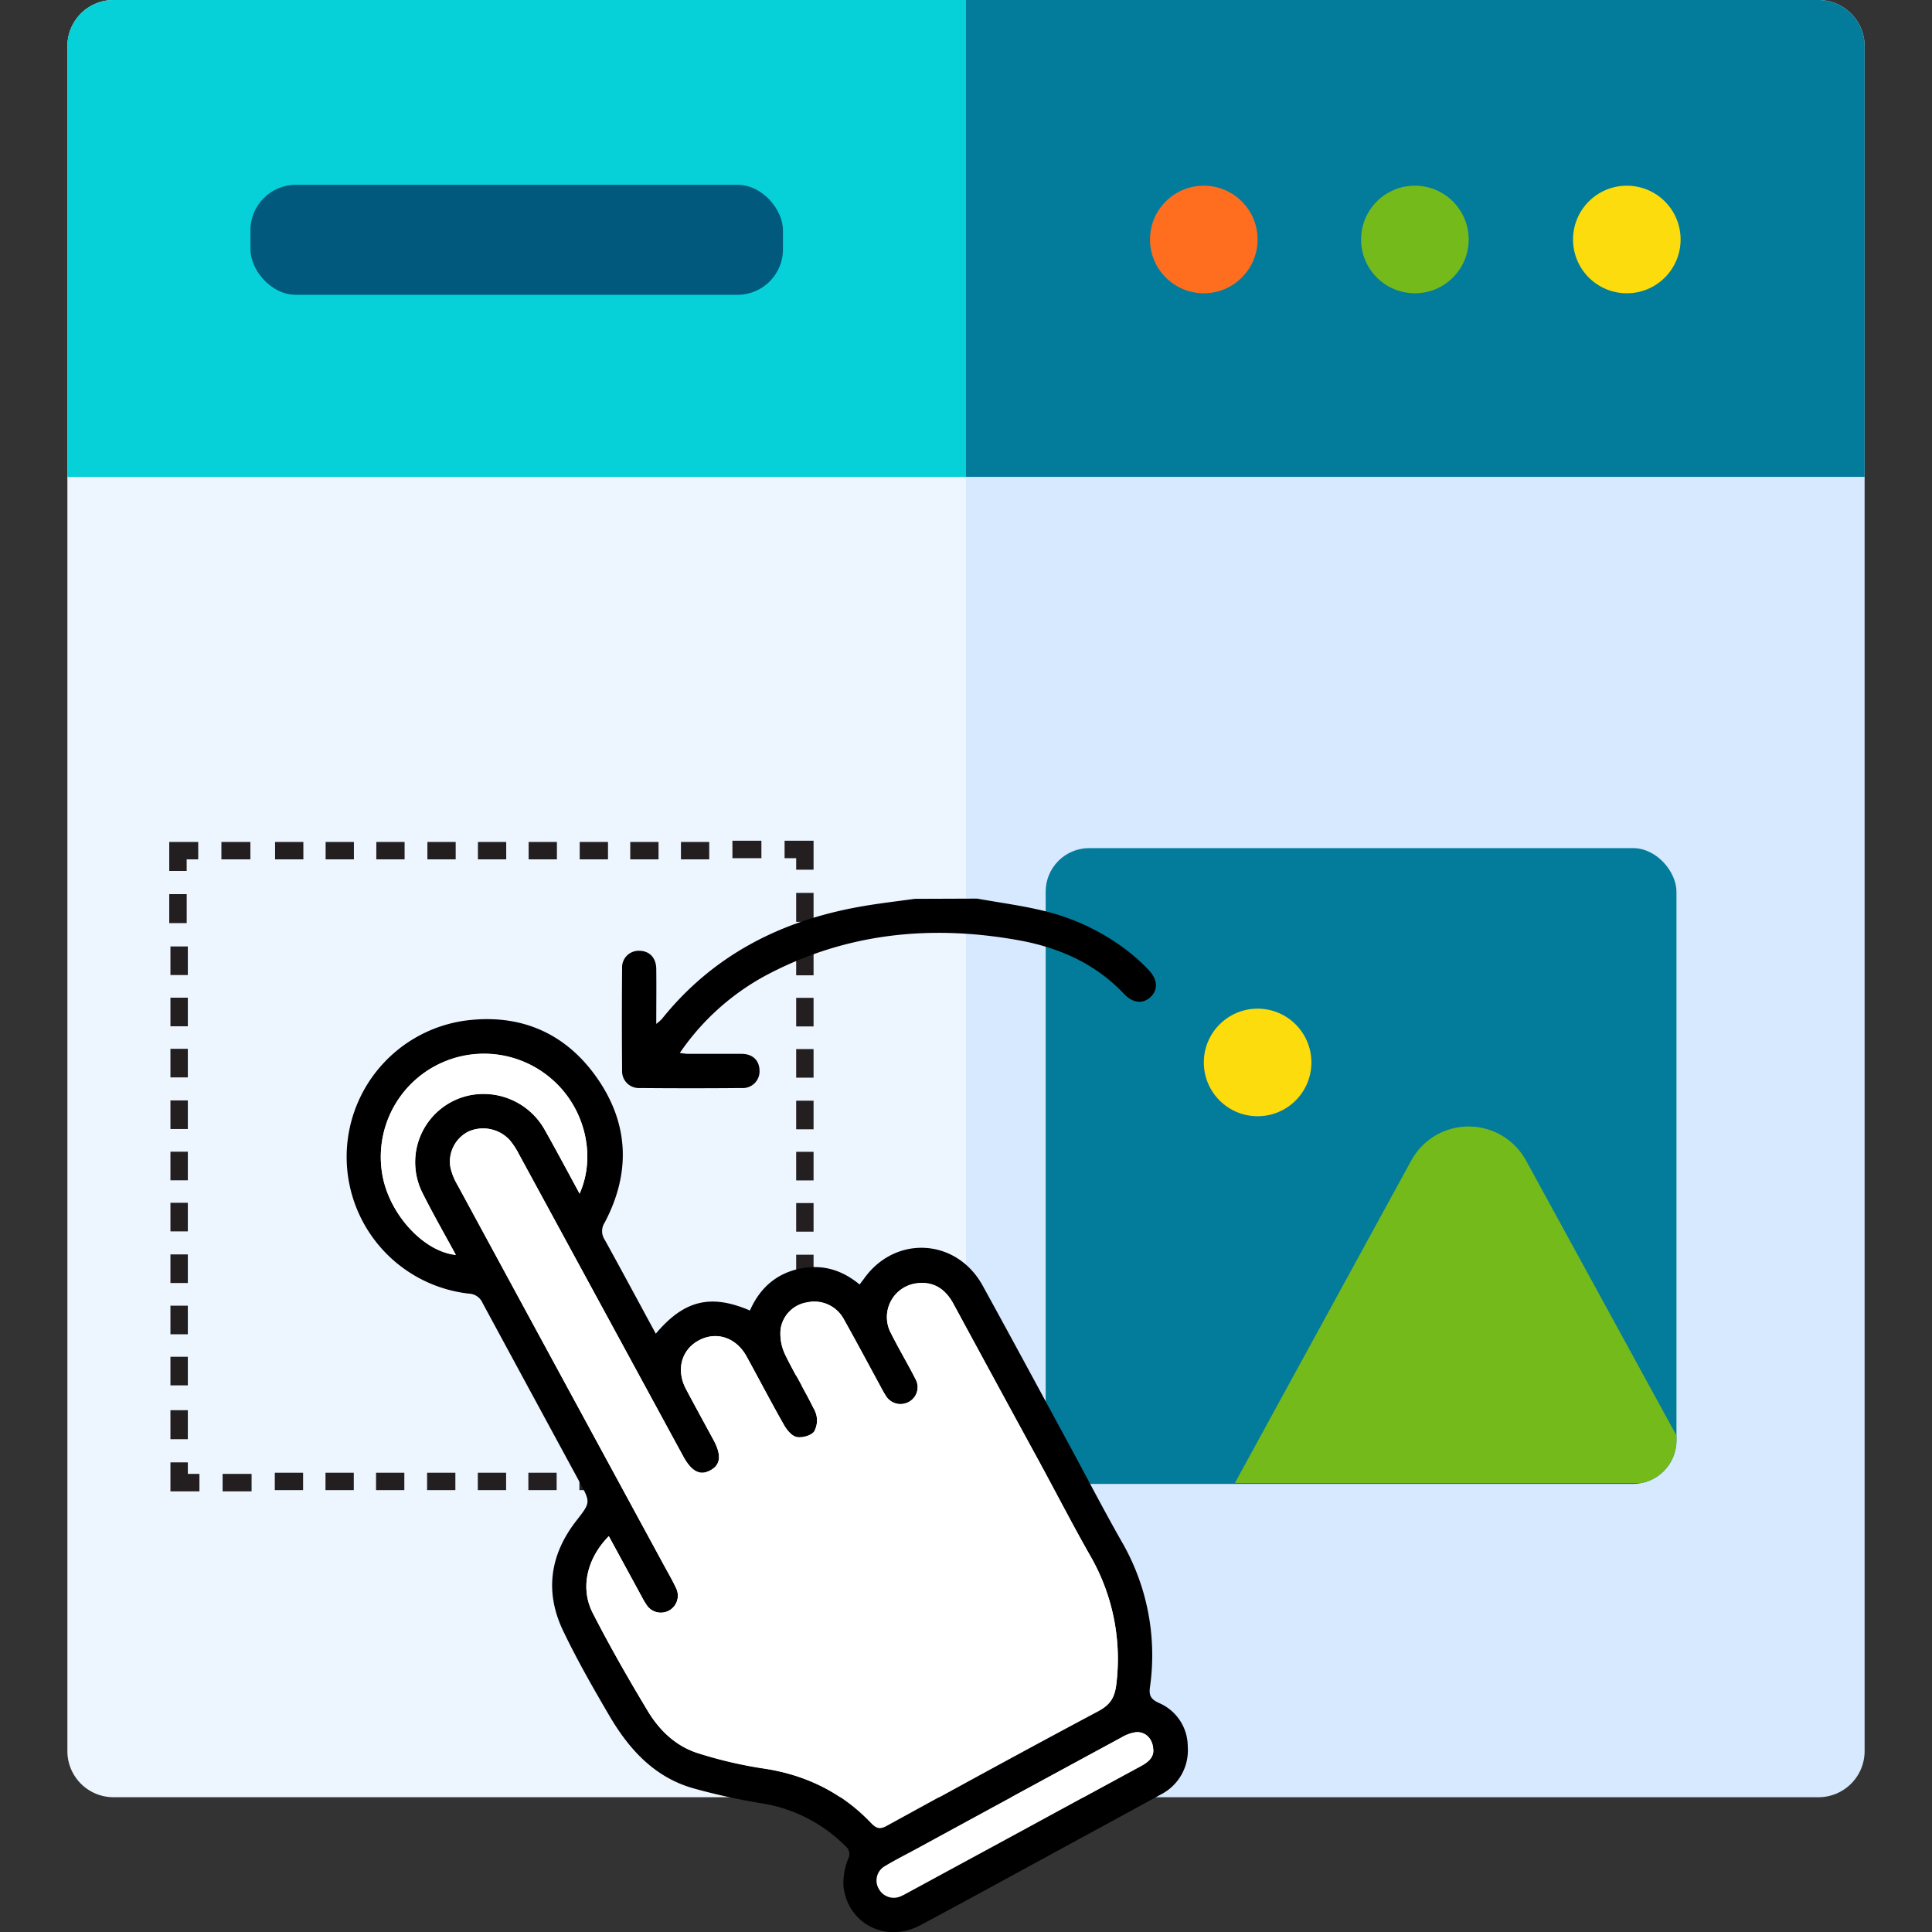 <svg id="Layer_1" data-name="Layer 1" xmlns="http://www.w3.org/2000/svg" xmlns:xlink="http://www.w3.org/1999/xlink" viewBox="0 0 500 500"><rect x="0" y="0" width="500" height="500" fill="#333333" stroke="none"/><defs><style>.cls-1{fill:none;}.cls-2{fill:#d7e9ff;}.cls-3{fill:#edf5ff;}.cls-4{fill:#06d1d8;}.cls-5{fill:#037c9b;}.cls-6{fill:#ff6d1e;}.cls-7{fill:#75ba1b;}.cls-8{fill:#fcdc0c;}.cls-9{fill:#01597d;}.cls-10,.cls-11{fill:#231f20;}.cls-11{fill-rule:evenodd;}.cls-12{clip-path:url(#clip-path);}.cls-13{fill:#fff;}</style><clipPath id="clip-path"><rect class="cls-1" x="270.62" y="219.49" width="163.25" height="164.55" rx="11.26"/></clipPath></defs><path class="cls-2" d="M261.94,0H470.62a11.94,11.94,0,0,1,11.94,11.94V453.18a11.94,11.94,0,0,1-11.94,11.94H250a0,0,0,0,1,0,0V11.94A11.94,11.94,0,0,1,261.94,0Z"/><path class="cls-3" d="M17.44,0H238.06A11.94,11.94,0,0,1,250,11.94V453.18a11.94,11.94,0,0,1-11.94,11.94H29.38a11.94,11.94,0,0,1-11.94-11.94V0a0,0,0,0,1,0,0Z" transform="translate(267.44 465.12) rotate(-180)"/><path class="cls-4" d="M29.38,0H250a0,0,0,0,1,0,0V123.41a0,0,0,0,1,0,0H17.44a0,0,0,0,1,0,0V11.94A11.94,11.94,0,0,1,29.38,0Z"/><path class="cls-5" d="M250,0H482.56a0,0,0,0,1,0,0V123.41a0,0,0,0,1,0,0H261.94A11.94,11.94,0,0,1,250,111.47V0a0,0,0,0,1,0,0Z" transform="translate(732.56 123.41) rotate(-180)"/><circle class="cls-6" cx="311.54" cy="61.98" r="13.92"/><circle class="cls-7" cx="366.17" cy="61.98" r="13.92"/><circle class="cls-8" cx="421.02" cy="61.98" r="13.92"/><rect class="cls-9" x="64.81" y="47.83" width="137.82" height="28.46" rx="11.75"/><rect class="cls-5" x="270.62" y="219.49" width="163.25" height="164.55" rx="11.26"/><rect class="cls-1" x="23.21" y="321.7" width="45" height="39.85"/><rect class="cls-10" x="44.11" y="324.64" width="4.5" height="7.4"/><rect class="cls-10" x="44.11" y="337.91" width="4.5" height="7.4"/><rect class="cls-10" x="44.11" y="351.13" width="4.5" height="7.4"/><rect class="cls-1" x="23.21" y="281.84" width="45" height="39.85"/><rect class="cls-10" x="44.11" y="284.79" width="4.5" height="7.4"/><rect class="cls-10" x="44.11" y="298.06" width="4.5" height="7.4"/><rect class="cls-10" x="44.11" y="311.28" width="4.5" height="7.4"/><rect class="cls-1" x="23.21" y="241.99" width="45" height="39.85"/><rect class="cls-10" x="44.11" y="244.94" width="4.5" height="7.4"/><rect class="cls-10" x="44.11" y="258.2" width="4.5" height="7.4"/><rect class="cls-10" x="44.11" y="271.43" width="4.5" height="7.4"/><rect class="cls-1" x="68.2" y="197" width="39.42" height="45"/><rect class="cls-10" x="97.39" y="217.9" width="7.32" height="4.5"/><rect class="cls-10" x="84.27" y="217.9" width="7.32" height="4.5"/><rect class="cls-10" x="71.19" y="217.9" width="7.32" height="4.5"/><rect class="cls-1" x="107.62" y="197" width="39.42" height="45"/><rect class="cls-10" x="136.81" y="217.9" width="7.32" height="4.5"/><rect class="cls-10" x="123.69" y="217.9" width="7.32" height="4.5"/><rect class="cls-10" x="110.61" y="217.9" width="7.32" height="4.5"/><rect class="cls-1" x="147.04" y="197" width="39.42" height="45"/><rect class="cls-10" x="176.23" y="217.9" width="7.32" height="4.5"/><rect class="cls-10" x="163.11" y="217.9" width="7.32" height="4.5"/><rect class="cls-10" x="150.03" y="217.9" width="7.32" height="4.5"/><rect class="cls-1" x="186.46" y="241.99" width="45" height="39.85"/><rect class="cls-10" x="206.05" y="271.5" width="4.5" height="7.4"/><rect class="cls-10" x="206.05" y="258.24" width="4.5" height="7.4"/><rect class="cls-10" x="206.05" y="245.01" width="4.5" height="7.4"/><rect class="cls-1" x="186.46" y="281.84" width="45" height="39.85"/><rect class="cls-10" x="206.05" y="311.35" width="4.5" height="7.4"/><rect class="cls-10" x="206.05" y="298.09" width="4.5" height="7.4"/><rect class="cls-10" x="206.05" y="284.86" width="4.5" height="7.4"/><rect class="cls-1" x="186.46" y="321.7" width="45" height="39.85"/><rect class="cls-10" x="206.05" y="351.21" width="4.5" height="7.4"/><rect class="cls-10" x="206.05" y="337.94" width="4.5" height="7.4"/><rect class="cls-10" x="206.05" y="324.72" width="4.5" height="7.4"/><rect class="cls-1" x="147.04" y="361.55" width="39.42" height="45"/><rect class="cls-10" x="149.95" y="381.14" width="7.32" height="4.5"/><rect class="cls-10" x="163.08" y="381.14" width="7.32" height="4.5"/><rect class="cls-10" x="176.16" y="381.14" width="7.32" height="4.5"/><rect class="cls-1" x="107.62" y="361.55" width="39.42" height="45"/><rect class="cls-10" x="110.53" y="381.14" width="7.32" height="4.5"/><rect class="cls-10" x="123.66" y="381.14" width="7.32" height="4.5"/><rect class="cls-10" x="136.74" y="381.14" width="7.32" height="4.5"/><rect class="cls-1" x="68.2" y="361.55" width="39.42" height="45"/><rect class="cls-10" x="71.12" y="381.14" width="7.32" height="4.5"/><rect class="cls-10" x="84.24" y="381.14" width="7.32" height="4.5"/><rect class="cls-10" x="97.32" y="381.14" width="7.32" height="4.5"/><rect class="cls-10" x="43.8" y="231.4" width="4.52" height="7.5"/><polygon class="cls-11" points="43.8 217.9 43.8 225.4 48.31 225.4 48.31 222.4 51.3 222.4 51.3 217.9 43.8 217.9"/><rect class="cls-10" x="57.3" y="217.9" width="7.5" height="4.5"/><rect class="cls-10" x="189.55" y="217.58" width="7.5" height="4.52"/><polygon class="cls-11" points="210.55 217.58 203.05 217.58 203.05 222.1 206.05 222.1 206.05 225.08 210.55 225.08 210.55 217.58"/><rect class="cls-10" x="206.05" y="231.08" width="4.5" height="7.5"/><rect class="cls-10" x="206.35" y="364.64" width="4.52" height="7.5"/><polygon class="cls-11" points="210.87 385.64 210.87 378.14 206.35 378.14 206.35 381.14 203.37 381.14 203.37 385.64 210.87 385.64"/><rect class="cls-10" x="189.87" y="381.14" width="7.5" height="4.5"/><rect class="cls-10" x="57.61" y="381.44" width="7.5" height="4.52"/><polygon class="cls-11" points="44.11 385.96 51.61 385.96 51.61 381.44 48.61 381.44 48.61 378.46 44.11 378.46 44.11 385.96"/><rect class="cls-10" x="44.11" y="364.96" width="4.5" height="7.5"/><circle class="cls-8" cx="325.47" cy="274.96" r="13.92"/><g class="cls-12"><path class="cls-7" d="M365.24,300.34,319.59,383.8h121l-45.66-83.46A16.92,16.92,0,0,0,365.24,300.34Z"/></g><path d="M252.89,232.56c5.8,1.05,11.68,1.8,17.39,3.21A57.65,57.65,0,0,1,292.6,246.7a47.77,47.77,0,0,1,4.77,4.45c2.28,2.43,2.35,5.07.36,6.91s-4.58,1.55-6.84-.84c-7.42-7.86-16.85-12-27.2-13.87-22.82-4.12-44.91-1.9-65.62,9.16a63.35,63.35,0,0,0-22.14,20c.91.1,1.54.23,2.17.23,4.61,0,9.23,0,13.84,0,2.85,0,4.55,1.69,4.62,4.25a4.32,4.32,0,0,1-4.6,4.59q-13.19.12-26.37,0A4.34,4.34,0,0,1,161,277q-.11-13.18,0-26.38a4.29,4.29,0,0,1,4.61-4.55c2.53.09,4.19,1.84,4.23,4.66.06,4.6,0,9.21,0,14.25a12,12,0,0,0,1.46-1.28c13.16-16.41,30.6-25.32,51-29,4.77-.87,9.6-1.4,14.39-2.08Z"/><path d="M169.72,345.16c7.31-8.68,14.19-10.35,24.36-6,2.42-5.51,6.48-9.35,12.45-10.73s11.19.07,15.94,4c.37-.51.68-.91,1-1.32,8-11.53,24-10.76,30.82,1.57,7.47,13.56,14.8,27.19,22.18,40.79,4.56,8.41,8.95,16.91,13.67,25.23a58.6,58.6,0,0,1,7.47,37.93c-.29,2.08.17,3.11,2.29,4.08a12.27,12.27,0,0,1,7.49,11.34,12.83,12.83,0,0,1-7.1,12.43c-9.75,5.37-19.55,10.64-29.33,16-10.92,5.93-21.82,11.93-32.79,17.77-8.95,4.78-19-.46-19.91-10.41a17.25,17.25,0,0,1,1.26-6.8,2.55,2.55,0,0,0-.61-3.16,39.17,39.17,0,0,0-21.9-11.2,163.35,163.35,0,0,1-17.55-3.86c-10-2.82-16.57-10-21.63-18.58-4.22-7.19-8.38-14.46-12-22-4.89-10.07-3.59-19.77,3.29-28.63,3.71-4.78,3.77-4.73.86-10.09q-12.57-23.16-25.1-46.33a4,4,0,0,0-3.53-2.4,35.61,35.61,0,0,1-.92-70.66c14.21-1.86,26,3.17,34.19,15s8.6,24.51,1.88,37.26a4,4,0,0,0,0,4.45C160.92,328.84,165.22,336.87,169.72,345.16Zm-12.16,52.4c-5.63,5.72-7.49,13.38-4.16,19.91,4.43,8.66,9.28,17.13,14.3,25.46,3.07,5.07,7.41,9.16,13.23,10.91a110.79,110.79,0,0,0,16.23,3.8c11.11,1.58,20.59,6.15,28.31,14.26,1.42,1.48,2.37,1.59,4.14.62,18.14-9.95,36.29-19.89,54.56-29.61,3.2-1.7,4.38-3.59,4.76-7.24a53.38,53.38,0,0,0-6.72-32.9c-4.56-8-8.78-16.21-13.18-24.31q-11.14-20.52-22.29-41c-2-3.65-4.88-5.72-9.05-5.34a8.8,8.8,0,0,0-7.08,13c2,4,4.27,7.78,6.28,11.73a4.35,4.35,0,0,1-1.78,6.06,4.44,4.44,0,0,1-5.9-1.71,25.46,25.46,0,0,1-1.29-2.27c-3.16-5.8-6.26-11.64-9.5-17.4a8.66,8.66,0,0,0-9.49-4.44,8.22,8.22,0,0,0-6.91,6.92,12.46,12.46,0,0,0,1.12,6.47c2.44,5.09,5.47,9.9,7.89,15a5.84,5.84,0,0,1-.32,5c-.74,1.08-3.05,1.71-4.49,1.47-1.23-.21-2.53-1.74-3.25-3C199.61,363,196.48,357,193.2,351c-2.71-4.91-7.84-6.57-12.38-4.1s-5.89,7.67-3.27,12.6c2.32,4.38,4.71,8.72,7.07,13.08,2.15,4,1.91,6.48-.78,7.93s-4.88.33-7.07-3.71q-21.24-39.07-42.49-78.15a19.07,19.07,0,0,0-2.43-3.68,9.35,9.35,0,0,0-10.55-2.15,8.68,8.68,0,0,0-4.72,9.34,15.82,15.82,0,0,0,1.84,4.55q26.61,49.08,53.27,98.12c1.12,2.07,2.32,4.09,3.3,6.22a4.4,4.4,0,0,1-7.69,4.25,19.51,19.51,0,0,1-1.18-2ZM150,308.91c4.33-9.76,1.34-22-6.88-29.36a26.7,26.7,0,0,0-44,25.35c2.14,9.91,10.74,19,18.84,19.84-2.89-5.33-5.88-10.53-8.56-15.89a17.68,17.68,0,0,1,11.92-25.37,18.16,18.16,0,0,1,19.71,9C144.08,297.81,146.92,303.19,150,308.91Zm148.44,144c-.06-2.94-2.06-4.88-4.6-4.6a9.6,9.6,0,0,0-3.39,1.22q-26.72,14.48-53.39,29c-2.67,1.45-5.4,2.81-8,4.39a4.26,4.26,0,0,0-1.62,5.9,4.4,4.4,0,0,0,5.85,1.84c.71-.31,1.39-.71,2.08-1.08l28-15.19q15.93-8.65,31.86-17.31C297.09,456.09,298.57,454.86,298.48,452.89Z"/><path class="cls-13" d="M157.56,397.56l8.56,15.73a19.51,19.51,0,0,0,1.18,2,4.4,4.4,0,0,0,7.69-4.25c-1-2.13-2.18-4.15-3.3-6.22q-26.64-49.05-53.27-98.12a15.82,15.82,0,0,1-1.84-4.55,8.68,8.68,0,0,1,4.72-9.34A9.35,9.35,0,0,1,131.85,295a19.07,19.07,0,0,1,2.43,3.68q21.27,39.07,42.49,78.15c2.19,4,4.35,5.17,7.07,3.71s2.93-4,.78-7.93c-2.36-4.36-4.75-8.7-7.07-13.08-2.62-4.93-1.24-10.15,3.27-12.6s9.67-.81,12.38,4.1c3.28,5.94,6.41,12,9.77,17.85.72,1.26,2,2.79,3.25,3,1.44.24,3.75-.39,4.49-1.47a5.84,5.84,0,0,0,.32-5c-2.42-5.1-5.45-9.91-7.89-15a12.46,12.46,0,0,1-1.12-6.47,8.22,8.22,0,0,1,6.91-6.92,8.66,8.66,0,0,1,9.49,4.44c3.24,5.76,6.34,11.6,9.5,17.4a25.46,25.46,0,0,0,1.29,2.27,4.44,4.44,0,0,0,5.9,1.71,4.35,4.35,0,0,0,1.78-6.06c-2-3.95-4.3-7.76-6.28-11.73a8.8,8.8,0,0,1,7.08-13c4.17-.38,7.07,1.69,9.05,5.34q11.1,20.55,22.29,41c4.4,8.1,8.62,16.3,13.18,24.31a53.38,53.38,0,0,1,6.72,32.9c-.38,3.65-1.56,5.54-4.76,7.24-18.27,9.72-36.42,19.66-54.56,29.61-1.77,1-2.72.86-4.14-.62-7.72-8.11-17.2-12.68-28.31-14.26a110.79,110.79,0,0,1-16.23-3.8c-5.82-1.75-10.16-5.84-13.23-10.91-5-8.33-9.87-16.8-14.3-25.46C150.07,410.94,151.93,403.28,157.56,397.56Z"/><path class="cls-13" d="M150,308.91c-3.12-5.72-6-11.1-8.95-16.38a18.16,18.16,0,0,0-19.71-9,17.68,17.68,0,0,0-11.92,25.37c2.68,5.36,5.67,10.56,8.56,15.89-8.1-.82-16.7-9.93-18.84-19.84a26.7,26.7,0,0,1,44-25.35C151.38,286.9,154.37,299.15,150,308.91Z"/><path class="cls-13" d="M298.48,452.89c.09,2-1.39,3.2-3.25,4.2q-15.94,8.64-31.86,17.31l-28,15.19c-.69.37-1.37.77-2.08,1.08a4.4,4.4,0,0,1-5.85-1.84,4.26,4.26,0,0,1,1.62-5.9c2.6-1.58,5.33-2.94,8-4.39q26.68-14.54,53.39-29a9.6,9.6,0,0,1,3.39-1.22C296.42,448,298.42,450,298.48,452.89Z"/></svg>